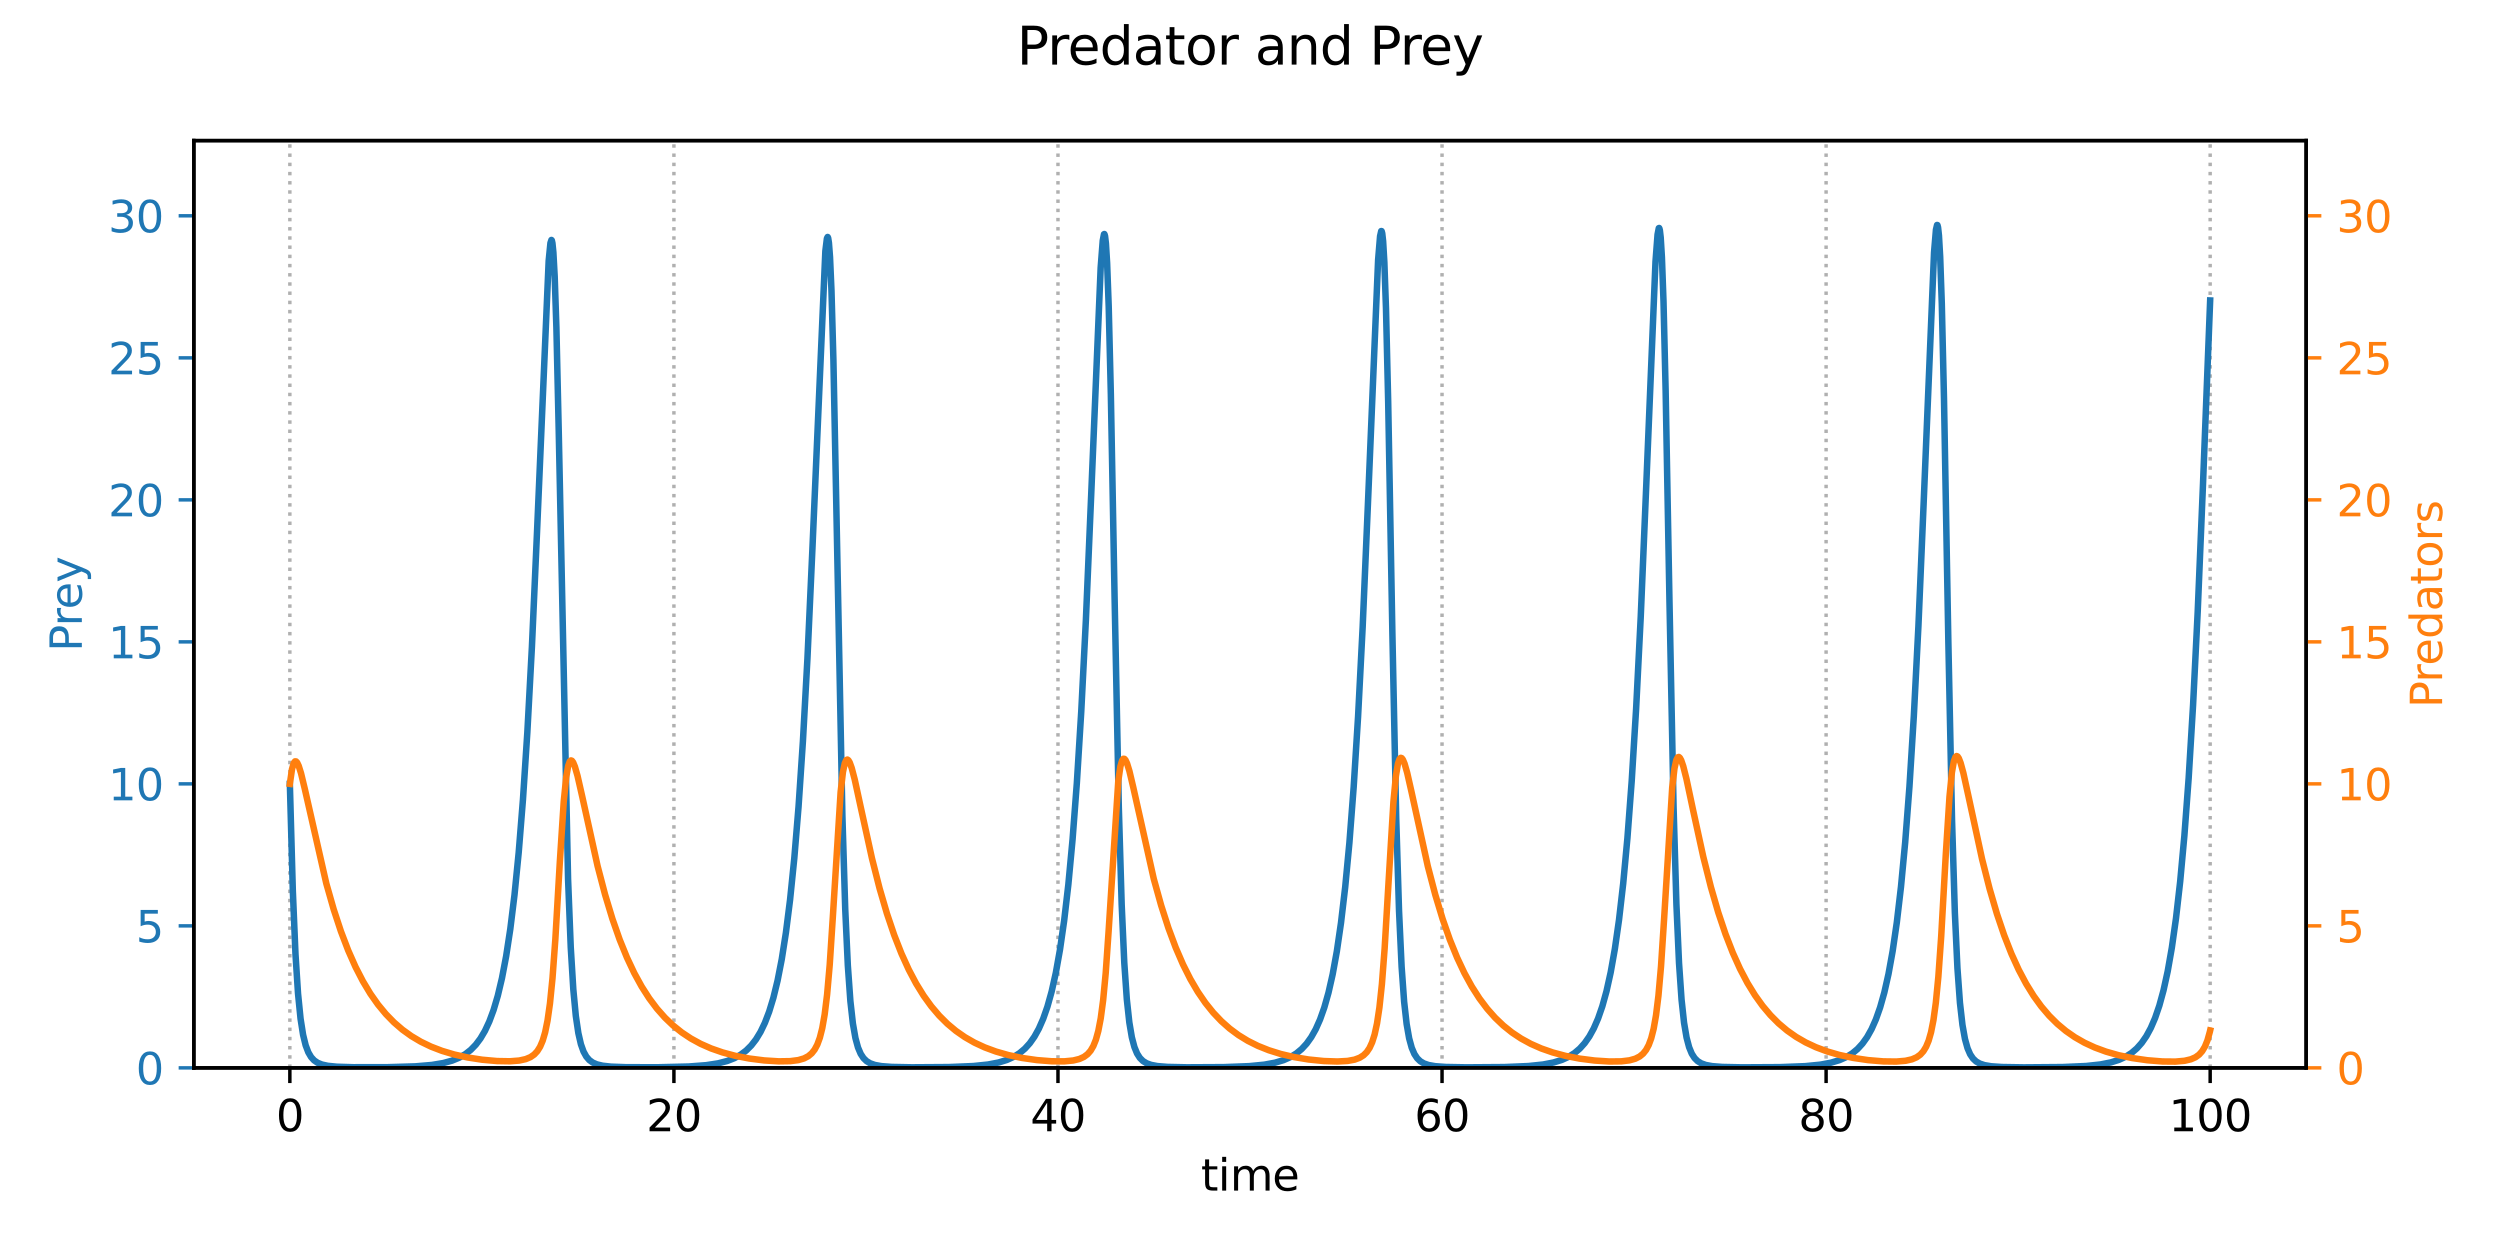 <?xml version="1.0" encoding="utf-8" standalone="no"?>
<!DOCTYPE svg PUBLIC "-//W3C//DTD SVG 1.1//EN"
  "http://www.w3.org/Graphics/SVG/1.1/DTD/svg11.dtd">
<svg xmlns:xlink="http://www.w3.org/1999/xlink" width="576pt" height="288pt" viewBox="0 0 576 288" xmlns="http://www.w3.org/2000/svg" version="1.1">
 <defs>
  <style type="text/css">*{stroke-linejoin: round; stroke-linecap: butt}</style>
 </defs>
 <g id="figure_1">
  <g id="patch_1">
   <path d="M 0 288 
L 576 288 
L 576 0 
L 0 0 
z
" style="fill: #ffffff"/>
  </g>
  <g id="axes_1">
   <g id="patch_2">
    <path d="M 44.66 246.04 
L 531.34 246.04 
L 531.34 32.4 
L 44.66 32.4 
z
" style="fill: #ffffff"/>
   </g>
   <g id="matplotlib.axis_1">
    <g id="xtick_1">
     <g id="line2d_1">
      <path d="M 66.782 246.04 
L 66.782 32.4 
" clip-path="url(#p320c756e58)" style="fill: none; stroke-dasharray: 0.8,1.32; stroke-dashoffset: 0; stroke: #b0b0b0; stroke-width: 0.8"/>
     </g>
     <g id="line2d_2">
      <defs>
       <path id="mdc96251a16" d="M 0 0 
L 0 3.5 
" style="stroke: #000000; stroke-width: 0.8"/>
      </defs>
      <g>
       <use xlink:href="#mdc96251a16" x="66.782" y="246.04" style="stroke: #000000; stroke-width: 0.8"/>
      </g>
     </g>
     <g id="text_1">
      <!-- 0 -->
      <g transform="translate(63.601 260.638) scale(0.1 -0.1)">
       <defs>
        <path id="DejaVuSans-30" d="M 2034 4250 
Q 1547 4250 1301 3770 
Q 1056 3291 1056 2328 
Q 1056 1369 1301 889 
Q 1547 409 2034 409 
Q 2525 409 2770 889 
Q 3016 1369 3016 2328 
Q 3016 3291 2770 3770 
Q 2525 4250 2034 4250 
z
M 2034 4750 
Q 2819 4750 3233 4129 
Q 3647 3509 3647 2328 
Q 3647 1150 3233 529 
Q 2819 -91 2034 -91 
Q 1250 -91 836 529 
Q 422 1150 422 2328 
Q 422 3509 836 4129 
Q 1250 4750 2034 4750 
z
" transform="scale(0.016)"/>
       </defs>
       <use xlink:href="#DejaVuSans-30"/>
      </g>
     </g>
    </g>
    <g id="xtick_2">
     <g id="line2d_3">
      <path d="M 155.27 246.04 
L 155.27 32.4 
" clip-path="url(#p320c756e58)" style="fill: none; stroke-dasharray: 0.8,1.32; stroke-dashoffset: 0; stroke: #b0b0b0; stroke-width: 0.8"/>
     </g>
     <g id="line2d_4">
      <g>
       <use xlink:href="#mdc96251a16" x="155.27" y="246.04" style="stroke: #000000; stroke-width: 0.8"/>
      </g>
     </g>
     <g id="text_2">
      <!-- 20 -->
      <g transform="translate(148.907 260.638) scale(0.1 -0.1)">
       <defs>
        <path id="DejaVuSans-32" d="M 1228 531 
L 3431 531 
L 3431 0 
L 469 0 
L 469 531 
Q 828 903 1448 1529 
Q 2069 2156 2228 2338 
Q 2531 2678 2651 2914 
Q 2772 3150 2772 3378 
Q 2772 3750 2511 3984 
Q 2250 4219 1831 4219 
Q 1534 4219 1204 4116 
Q 875 4013 500 3803 
L 500 4441 
Q 881 4594 1212 4672 
Q 1544 4750 1819 4750 
Q 2544 4750 2975 4387 
Q 3406 4025 3406 3419 
Q 3406 3131 3298 2873 
Q 3191 2616 2906 2266 
Q 2828 2175 2409 1742 
Q 1991 1309 1228 531 
z
" transform="scale(0.016)"/>
       </defs>
       <use xlink:href="#DejaVuSans-32"/>
       <use xlink:href="#DejaVuSans-30" x="63.623"/>
      </g>
     </g>
    </g>
    <g id="xtick_3">
     <g id="line2d_5">
      <path d="M 243.758 246.04 
L 243.758 32.4 
" clip-path="url(#p320c756e58)" style="fill: none; stroke-dasharray: 0.8,1.32; stroke-dashoffset: 0; stroke: #b0b0b0; stroke-width: 0.8"/>
     </g>
     <g id="line2d_6">
      <g>
       <use xlink:href="#mdc96251a16" x="243.758" y="246.04" style="stroke: #000000; stroke-width: 0.8"/>
      </g>
     </g>
     <g id="text_3">
      <!-- 40 -->
      <g transform="translate(237.396 260.638) scale(0.1 -0.1)">
       <defs>
        <path id="DejaVuSans-34" d="M 2419 4116 
L 825 1625 
L 2419 1625 
L 2419 4116 
z
M 2253 4666 
L 3047 4666 
L 3047 1625 
L 3713 1625 
L 3713 1100 
L 3047 1100 
L 3047 0 
L 2419 0 
L 2419 1100 
L 313 1100 
L 313 1709 
L 2253 4666 
z
" transform="scale(0.016)"/>
       </defs>
       <use xlink:href="#DejaVuSans-34"/>
       <use xlink:href="#DejaVuSans-30" x="63.623"/>
      </g>
     </g>
    </g>
    <g id="xtick_4">
     <g id="line2d_7">
      <path d="M 332.246 246.04 
L 332.246 32.4 
" clip-path="url(#p320c756e58)" style="fill: none; stroke-dasharray: 0.8,1.32; stroke-dashoffset: 0; stroke: #b0b0b0; stroke-width: 0.8"/>
     </g>
     <g id="line2d_8">
      <g>
       <use xlink:href="#mdc96251a16" x="332.246" y="246.04" style="stroke: #000000; stroke-width: 0.8"/>
      </g>
     </g>
     <g id="text_4">
      <!-- 60 -->
      <g transform="translate(325.884 260.638) scale(0.1 -0.1)">
       <defs>
        <path id="DejaVuSans-36" d="M 2113 2584 
Q 1688 2584 1439 2293 
Q 1191 2003 1191 1497 
Q 1191 994 1439 701 
Q 1688 409 2113 409 
Q 2538 409 2786 701 
Q 3034 994 3034 1497 
Q 3034 2003 2786 2293 
Q 2538 2584 2113 2584 
z
M 3366 4563 
L 3366 3988 
Q 3128 4100 2886 4159 
Q 2644 4219 2406 4219 
Q 1781 4219 1451 3797 
Q 1122 3375 1075 2522 
Q 1259 2794 1537 2939 
Q 1816 3084 2150 3084 
Q 2853 3084 3261 2657 
Q 3669 2231 3669 1497 
Q 3669 778 3244 343 
Q 2819 -91 2113 -91 
Q 1303 -91 875 529 
Q 447 1150 447 2328 
Q 447 3434 972 4092 
Q 1497 4750 2381 4750 
Q 2619 4750 2861 4703 
Q 3103 4656 3366 4563 
z
" transform="scale(0.016)"/>
       </defs>
       <use xlink:href="#DejaVuSans-36"/>
       <use xlink:href="#DejaVuSans-30" x="63.623"/>
      </g>
     </g>
    </g>
    <g id="xtick_5">
     <g id="line2d_9">
      <path d="M 420.734 246.04 
L 420.734 32.4 
" clip-path="url(#p320c756e58)" style="fill: none; stroke-dasharray: 0.8,1.32; stroke-dashoffset: 0; stroke: #b0b0b0; stroke-width: 0.8"/>
     </g>
     <g id="line2d_10">
      <g>
       <use xlink:href="#mdc96251a16" x="420.734" y="246.04" style="stroke: #000000; stroke-width: 0.8"/>
      </g>
     </g>
     <g id="text_5">
      <!-- 80 -->
      <g transform="translate(414.372 260.638) scale(0.1 -0.1)">
       <defs>
        <path id="DejaVuSans-38" d="M 2034 2216 
Q 1584 2216 1326 1975 
Q 1069 1734 1069 1313 
Q 1069 891 1326 650 
Q 1584 409 2034 409 
Q 2484 409 2743 651 
Q 3003 894 3003 1313 
Q 3003 1734 2745 1975 
Q 2488 2216 2034 2216 
z
M 1403 2484 
Q 997 2584 770 2862 
Q 544 3141 544 3541 
Q 544 4100 942 4425 
Q 1341 4750 2034 4750 
Q 2731 4750 3128 4425 
Q 3525 4100 3525 3541 
Q 3525 3141 3298 2862 
Q 3072 2584 2669 2484 
Q 3125 2378 3379 2068 
Q 3634 1759 3634 1313 
Q 3634 634 3220 271 
Q 2806 -91 2034 -91 
Q 1263 -91 848 271 
Q 434 634 434 1313 
Q 434 1759 690 2068 
Q 947 2378 1403 2484 
z
M 1172 3481 
Q 1172 3119 1398 2916 
Q 1625 2713 2034 2713 
Q 2441 2713 2670 2916 
Q 2900 3119 2900 3481 
Q 2900 3844 2670 4047 
Q 2441 4250 2034 4250 
Q 1625 4250 1398 4047 
Q 1172 3844 1172 3481 
z
" transform="scale(0.016)"/>
       </defs>
       <use xlink:href="#DejaVuSans-38"/>
       <use xlink:href="#DejaVuSans-30" x="63.623"/>
      </g>
     </g>
    </g>
    <g id="xtick_6">
     <g id="line2d_11">
      <path d="M 509.223 246.04 
L 509.223 32.4 
" clip-path="url(#p320c756e58)" style="fill: none; stroke-dasharray: 0.8,1.32; stroke-dashoffset: 0; stroke: #b0b0b0; stroke-width: 0.8"/>
     </g>
     <g id="line2d_12">
      <g>
       <use xlink:href="#mdc96251a16" x="509.223" y="246.04" style="stroke: #000000; stroke-width: 0.8"/>
      </g>
     </g>
     <g id="text_6">
      <!-- 100 -->
      <g transform="translate(499.679 260.638) scale(0.1 -0.1)">
       <defs>
        <path id="DejaVuSans-31" d="M 794 531 
L 1825 531 
L 1825 4091 
L 703 3866 
L 703 4441 
L 1819 4666 
L 2450 4666 
L 2450 531 
L 3481 531 
L 3481 0 
L 794 0 
L 794 531 
z
" transform="scale(0.016)"/>
       </defs>
       <use xlink:href="#DejaVuSans-31"/>
       <use xlink:href="#DejaVuSans-30" x="63.623"/>
       <use xlink:href="#DejaVuSans-30" x="127.246"/>
      </g>
     </g>
    </g>
    <g id="text_7">
     <!-- time -->
     <g transform="translate(276.704 274.317) scale(0.1 -0.1)">
      <defs>
       <path id="DejaVuSans-74" d="M 1172 4494 
L 1172 3500 
L 2356 3500 
L 2356 3053 
L 1172 3053 
L 1172 1153 
Q 1172 725 1289 603 
Q 1406 481 1766 481 
L 2356 481 
L 2356 0 
L 1766 0 
Q 1100 0 847 248 
Q 594 497 594 1153 
L 594 3053 
L 172 3053 
L 172 3500 
L 594 3500 
L 594 4494 
L 1172 4494 
z
" transform="scale(0.016)"/>
       <path id="DejaVuSans-69" d="M 603 3500 
L 1178 3500 
L 1178 0 
L 603 0 
L 603 3500 
z
M 603 4863 
L 1178 4863 
L 1178 4134 
L 603 4134 
L 603 4863 
z
" transform="scale(0.016)"/>
       <path id="DejaVuSans-6d" d="M 3328 2828 
Q 3544 3216 3844 3400 
Q 4144 3584 4550 3584 
Q 5097 3584 5394 3201 
Q 5691 2819 5691 2113 
L 5691 0 
L 5113 0 
L 5113 2094 
Q 5113 2597 4934 2840 
Q 4756 3084 4391 3084 
Q 3944 3084 3684 2787 
Q 3425 2491 3425 1978 
L 3425 0 
L 2847 0 
L 2847 2094 
Q 2847 2600 2669 2842 
Q 2491 3084 2119 3084 
Q 1678 3084 1418 2786 
Q 1159 2488 1159 1978 
L 1159 0 
L 581 0 
L 581 3500 
L 1159 3500 
L 1159 2956 
Q 1356 3278 1631 3431 
Q 1906 3584 2284 3584 
Q 2666 3584 2933 3390 
Q 3200 3197 3328 2828 
z
" transform="scale(0.016)"/>
       <path id="DejaVuSans-65" d="M 3597 1894 
L 3597 1613 
L 953 1613 
Q 991 1019 1311 708 
Q 1631 397 2203 397 
Q 2534 397 2845 478 
Q 3156 559 3463 722 
L 3463 178 
Q 3153 47 2828 -22 
Q 2503 -91 2169 -91 
Q 1331 -91 842 396 
Q 353 884 353 1716 
Q 353 2575 817 3079 
Q 1281 3584 2069 3584 
Q 2775 3584 3186 3129 
Q 3597 2675 3597 1894 
z
M 3022 2063 
Q 3016 2534 2758 2815 
Q 2500 3097 2075 3097 
Q 1594 3097 1305 2825 
Q 1016 2553 972 2059 
L 3022 2063 
z
" transform="scale(0.016)"/>
      </defs>
      <use xlink:href="#DejaVuSans-74"/>
      <use xlink:href="#DejaVuSans-69" x="39.209"/>
      <use xlink:href="#DejaVuSans-6d" x="66.992"/>
      <use xlink:href="#DejaVuSans-65" x="164.404"/>
     </g>
    </g>
   </g>
   <g id="matplotlib.axis_2">
    <g id="ytick_1">
     <g id="line2d_13">
      <defs>
       <path id="m5927f424c9" d="M 0 0 
L -3.5 0 
" style="stroke: #1f77b4; stroke-width: 0.8"/>
      </defs>
      <g>
       <use xlink:href="#m5927f424c9" x="44.66" y="246.04" style="fill: #1f77b4; stroke: #1f77b4; stroke-width: 0.8"/>
      </g>
     </g>
     <g id="text_8">
      <!-- 0 -->
      <g style="fill: #1f77b4" transform="translate(31.297 249.839) scale(0.1 -0.1)">
       <use xlink:href="#DejaVuSans-30"/>
      </g>
     </g>
    </g>
    <g id="ytick_2">
     <g id="line2d_14">
      <g>
       <use xlink:href="#m5927f424c9" x="44.66" y="213.321" style="fill: #1f77b4; stroke: #1f77b4; stroke-width: 0.8"/>
      </g>
     </g>
     <g id="text_9">
      <!-- 5 -->
      <g style="fill: #1f77b4" transform="translate(31.297 217.12) scale(0.1 -0.1)">
       <defs>
        <path id="DejaVuSans-35" d="M 691 4666 
L 3169 4666 
L 3169 4134 
L 1269 4134 
L 1269 2991 
Q 1406 3038 1543 3061 
Q 1681 3084 1819 3084 
Q 2600 3084 3056 2656 
Q 3513 2228 3513 1497 
Q 3513 744 3044 326 
Q 2575 -91 1722 -91 
Q 1428 -91 1123 -41 
Q 819 9 494 109 
L 494 744 
Q 775 591 1075 516 
Q 1375 441 1709 441 
Q 2250 441 2565 725 
Q 2881 1009 2881 1497 
Q 2881 1984 2565 2268 
Q 2250 2553 1709 2553 
Q 1456 2553 1204 2497 
Q 953 2441 691 2322 
L 691 4666 
z
" transform="scale(0.016)"/>
       </defs>
       <use xlink:href="#DejaVuSans-35"/>
      </g>
     </g>
    </g>
    <g id="ytick_3">
     <g id="line2d_15">
      <g>
       <use xlink:href="#m5927f424c9" x="44.66" y="180.602" style="fill: #1f77b4; stroke: #1f77b4; stroke-width: 0.8"/>
      </g>
     </g>
     <g id="text_10">
      <!-- 10 -->
      <g style="fill: #1f77b4" transform="translate(24.935 184.401) scale(0.1 -0.1)">
       <use xlink:href="#DejaVuSans-31"/>
       <use xlink:href="#DejaVuSans-30" x="63.623"/>
      </g>
     </g>
    </g>
    <g id="ytick_4">
     <g id="line2d_16">
      <g>
       <use xlink:href="#m5927f424c9" x="44.66" y="147.883" style="fill: #1f77b4; stroke: #1f77b4; stroke-width: 0.8"/>
      </g>
     </g>
     <g id="text_11">
      <!-- 15 -->
      <g style="fill: #1f77b4" transform="translate(24.935 151.682) scale(0.1 -0.1)">
       <use xlink:href="#DejaVuSans-31"/>
       <use xlink:href="#DejaVuSans-35" x="63.623"/>
      </g>
     </g>
    </g>
    <g id="ytick_5">
     <g id="line2d_17">
      <g>
       <use xlink:href="#m5927f424c9" x="44.66" y="115.164" style="fill: #1f77b4; stroke: #1f77b4; stroke-width: 0.8"/>
      </g>
     </g>
     <g id="text_12">
      <!-- 20 -->
      <g style="fill: #1f77b4" transform="translate(24.935 118.963) scale(0.1 -0.1)">
       <use xlink:href="#DejaVuSans-32"/>
       <use xlink:href="#DejaVuSans-30" x="63.623"/>
      </g>
     </g>
    </g>
    <g id="ytick_6">
     <g id="line2d_18">
      <g>
       <use xlink:href="#m5927f424c9" x="44.66" y="82.445" style="fill: #1f77b4; stroke: #1f77b4; stroke-width: 0.8"/>
      </g>
     </g>
     <g id="text_13">
      <!-- 25 -->
      <g style="fill: #1f77b4" transform="translate(24.935 86.244) scale(0.1 -0.1)">
       <use xlink:href="#DejaVuSans-32"/>
       <use xlink:href="#DejaVuSans-35" x="63.623"/>
      </g>
     </g>
    </g>
    <g id="ytick_7">
     <g id="line2d_19">
      <g>
       <use xlink:href="#m5927f424c9" x="44.66" y="49.726" style="fill: #1f77b4; stroke: #1f77b4; stroke-width: 0.8"/>
      </g>
     </g>
     <g id="text_14">
      <!-- 30 -->
      <g style="fill: #1f77b4" transform="translate(24.935 53.525) scale(0.1 -0.1)">
       <defs>
        <path id="DejaVuSans-33" d="M 2597 2516 
Q 3050 2419 3304 2112 
Q 3559 1806 3559 1356 
Q 3559 666 3084 287 
Q 2609 -91 1734 -91 
Q 1441 -91 1130 -33 
Q 819 25 488 141 
L 488 750 
Q 750 597 1062 519 
Q 1375 441 1716 441 
Q 2309 441 2620 675 
Q 2931 909 2931 1356 
Q 2931 1769 2642 2001 
Q 2353 2234 1838 2234 
L 1294 2234 
L 1294 2753 
L 1863 2753 
Q 2328 2753 2575 2939 
Q 2822 3125 2822 3475 
Q 2822 3834 2567 4026 
Q 2313 4219 1838 4219 
Q 1578 4219 1281 4162 
Q 984 4106 628 3988 
L 628 4550 
Q 988 4650 1302 4700 
Q 1616 4750 1894 4750 
Q 2613 4750 3031 4423 
Q 3450 4097 3450 3541 
Q 3450 3153 3228 2886 
Q 3006 2619 2597 2516 
z
" transform="scale(0.016)"/>
       </defs>
       <use xlink:href="#DejaVuSans-33"/>
       <use xlink:href="#DejaVuSans-30" x="63.623"/>
      </g>
     </g>
    </g>
    <g id="text_15">
     <!-- Prey -->
     <g style="fill: #1f77b4" transform="translate(18.855 150.126) rotate(-90) scale(0.1 -0.1)">
      <defs>
       <path id="DejaVuSans-50" d="M 1259 4147 
L 1259 2394 
L 2053 2394 
Q 2494 2394 2734 2622 
Q 2975 2850 2975 3272 
Q 2975 3691 2734 3919 
Q 2494 4147 2053 4147 
L 1259 4147 
z
M 628 4666 
L 2053 4666 
Q 2838 4666 3239 4311 
Q 3641 3956 3641 3272 
Q 3641 2581 3239 2228 
Q 2838 1875 2053 1875 
L 1259 1875 
L 1259 0 
L 628 0 
L 628 4666 
z
" transform="scale(0.016)"/>
       <path id="DejaVuSans-72" d="M 2631 2963 
Q 2534 3019 2420 3045 
Q 2306 3072 2169 3072 
Q 1681 3072 1420 2755 
Q 1159 2438 1159 1844 
L 1159 0 
L 581 0 
L 581 3500 
L 1159 3500 
L 1159 2956 
Q 1341 3275 1631 3429 
Q 1922 3584 2338 3584 
Q 2397 3584 2469 3576 
Q 2541 3569 2628 3553 
L 2631 2963 
z
" transform="scale(0.016)"/>
       <path id="DejaVuSans-79" d="M 2059 -325 
Q 1816 -950 1584 -1140 
Q 1353 -1331 966 -1331 
L 506 -1331 
L 506 -850 
L 844 -850 
Q 1081 -850 1212 -737 
Q 1344 -625 1503 -206 
L 1606 56 
L 191 3500 
L 800 3500 
L 1894 763 
L 2988 3500 
L 3597 3500 
L 2059 -325 
z
" transform="scale(0.016)"/>
      </defs>
      <use xlink:href="#DejaVuSans-50"/>
      <use xlink:href="#DejaVuSans-72" x="58.553"/>
      <use xlink:href="#DejaVuSans-65" x="97.416"/>
      <use xlink:href="#DejaVuSans-79" x="158.939"/>
     </g>
    </g>
   </g>
   <g id="line2d_20">
    <path d="M 66.782 180.602 
L 67.468 205.258 
L 68.078 219.828 
L 68.667 228.935 
L 69.246 234.694 
L 69.83 238.416 
L 70.423 240.843 
L 71.034 242.455 
L 71.675 243.549 
L 72.374 244.313 
L 73.18 244.863 
L 74.179 245.268 
L 75.538 245.564 
L 77.622 245.769 
L 81.418 245.888 
L 89.169 245.88 
L 95.722 245.683 
L 99.509 245.362 
L 102.133 244.926 
L 104.146 244.373 
L 105.796 243.695 
L 107.212 242.874 
L 108.469 241.889 
L 109.619 240.703 
L 110.698 239.266 
L 111.734 237.509 
L 112.738 235.354 
L 113.72 232.704 
L 114.689 229.431 
L 115.654 225.363 
L 116.614 220.314 
L 117.574 214.031 
L 118.539 206.19 
L 119.507 196.426 
L 120.49 184.198 
L 121.498 168.745 
L 122.551 149.05 
L 123.724 122.703 
L 126.414 60.097 
L 126.821 55.981 
L 127.051 55.287 
L 127.14 55.389 
L 127.281 56.015 
L 127.498 58.156 
L 127.799 63.673 
L 128.193 75.509 
L 128.732 99.329 
L 130.883 202.575 
L 131.502 218.29 
L 132.091 227.971 
L 132.67 234.095 
L 133.25 238.02 
L 133.838 240.582 
L 134.444 242.283 
L 135.081 243.436 
L 135.772 244.237 
L 136.559 244.809 
L 137.524 245.228 
L 138.82 245.536 
L 140.776 245.751 
L 144.258 245.881 
L 151.545 245.896 
L 158.69 245.72 
L 162.716 245.414 
L 165.451 244.994 
L 167.53 244.457 
L 169.22 243.795 
L 170.658 242.996 
L 171.932 242.034 
L 173.096 240.875 
L 174.184 239.472 
L 175.224 237.76 
L 176.228 235.669 
L 177.215 233.083 
L 178.188 229.886 
L 179.153 225.926 
L 180.113 221.011 
L 181.073 214.893 
L 182.033 207.292 
L 183.002 197.781 
L 183.984 185.857 
L 184.989 170.836 
L 186.033 151.739 
L 187.179 126.474 
L 190.161 57.857 
L 190.519 54.932 
L 190.687 54.603 
L 190.709 54.616 
L 190.811 54.85 
L 190.984 55.944 
L 191.236 59.236 
L 191.572 66.959 
L 192.015 82.878 
L 192.669 115.708 
L 194.085 187.882 
L 194.74 209.451 
L 195.342 222.487 
L 195.926 230.644 
L 196.505 235.823 
L 197.089 239.163 
L 197.682 241.34 
L 198.297 242.797 
L 198.948 243.789 
L 199.664 244.486 
L 200.505 244.992 
L 201.571 245.364 
L 203.067 245.634 
L 205.456 245.815 
L 210.084 245.908 
L 218.654 245.848 
L 224.246 245.616 
L 227.64 245.265 
L 230.069 244.8 
L 231.972 244.215 
L 233.547 243.503 
L 234.914 242.643 
L 236.139 241.608 
L 237.268 240.361 
L 238.334 238.846 
L 239.356 236.999 
L 240.351 234.728 
L 241.329 231.928 
L 242.298 228.455 
L 243.258 224.159 
L 244.218 218.805 
L 245.178 212.143 
L 246.143 203.832 
L 247.116 193.438 
L 248.103 180.424 
L 249.116 164.002 
L 250.187 142.866 
L 251.417 113.872 
L 253.594 61.665 
L 254.071 55.434 
L 254.355 53.966 
L 254.439 53.919 
L 254.478 53.965 
L 254.602 54.399 
L 254.801 56.074 
L 255.08 60.597 
L 255.447 70.627 
L 255.939 90.854 
L 256.801 137.625 
L 257.775 186.034 
L 258.434 208.401 
L 259.036 221.844 
L 259.62 230.256 
L 260.195 235.56 
L 260.774 238.984 
L 261.367 241.233 
L 261.978 242.725 
L 262.624 243.742 
L 263.336 244.456 
L 264.164 244.97 
L 265.212 245.349 
L 266.672 245.624 
L 268.982 245.81 
L 273.415 245.908 
L 281.985 245.861 
L 287.821 245.637 
L 291.312 245.294 
L 293.785 244.837 
L 295.714 244.261 
L 297.307 243.557 
L 298.683 242.709 
L 299.913 241.689 
L 301.045 240.459 
L 302.116 238.962 
L 303.143 237.135 
L 304.138 234.897 
L 305.116 232.137 
L 306.085 228.713 
L 307.045 224.476 
L 308.005 219.195 
L 308.965 212.623 
L 309.93 204.419 
L 310.899 194.206 
L 311.885 181.357 
L 312.894 165.202 
L 313.956 144.473 
L 315.159 116.351 
L 317.517 59.881 
L 317.969 54.41 
L 318.234 53.239 
L 318.309 53.24 
L 318.34 53.286 
L 318.469 53.774 
L 318.672 55.589 
L 318.955 60.397 
L 319.331 71.078 
L 319.836 92.547 
L 320.809 146.137 
L 321.685 188.437 
L 322.336 209.841 
L 322.933 222.742 
L 323.513 230.808 
L 324.088 235.929 
L 324.667 239.232 
L 325.26 241.401 
L 325.871 242.839 
L 326.521 243.824 
L 327.238 244.515 
L 328.078 245.014 
L 329.149 245.382 
L 330.658 245.648 
L 333.083 245.825 
L 337.843 245.915 
L 346.617 245.849 
L 352.156 245.615 
L 355.528 245.262 
L 357.943 244.795 
L 359.832 244.209 
L 361.403 243.494 
L 362.766 242.63 
L 363.987 241.592 
L 365.115 240.338 
L 366.181 238.812 
L 367.204 236.952 
L 368.199 234.664 
L 369.177 231.842 
L 370.141 228.359 
L 371.101 224.031 
L 372.062 218.636 
L 373.022 211.921 
L 373.986 203.541 
L 374.96 193.057 
L 375.946 179.925 
L 376.959 163.348 
L 378.026 142.1 
L 379.251 112.938 
L 381.428 60.24 
L 381.901 54.032 
L 382.185 52.57 
L 382.264 52.529 
L 382.304 52.575 
L 382.428 53.015 
L 382.627 54.715 
L 382.906 59.311 
L 383.273 69.506 
L 383.764 90.067 
L 384.64 138.263 
L 385.591 185.973 
L 386.246 208.381 
L 386.848 221.912 
L 387.428 230.3 
L 388.003 235.621 
L 388.582 239.046 
L 389.171 241.276 
L 389.781 242.764 
L 390.427 243.775 
L 391.135 244.48 
L 391.963 244.99 
L 393.011 245.364 
L 394.476 245.636 
L 396.807 245.819 
L 401.333 245.915 
L 410.111 245.864 
L 415.934 245.639 
L 419.407 245.295 
L 421.872 244.837 
L 423.792 244.261 
L 425.38 243.557 
L 426.752 242.708 
L 427.982 241.685 
L 429.114 240.451 
L 430.181 238.955 
L 431.207 237.121 
L 432.203 234.876 
L 433.18 232.105 
L 434.149 228.666 
L 435.109 224.41 
L 436.065 219.13 
L 437.025 212.53 
L 437.985 204.331 
L 438.954 194.077 
L 439.936 181.234 
L 440.945 165.01 
L 442.003 144.267 
L 443.197 116.194 
L 445.604 58.137 
L 446.042 52.923 
L 446.299 51.836 
L 446.374 51.848 
L 446.4 51.89 
L 446.529 52.39 
L 446.732 54.24 
L 447.015 59.137 
L 447.392 70.011 
L 447.896 91.851 
L 448.896 147.669 
L 449.75 188.975 
L 450.396 210.218 
L 450.993 223.064 
L 451.573 231.062 
L 452.148 236.124 
L 452.727 239.379 
L 453.316 241.497 
L 453.926 242.912 
L 454.577 243.88 
L 455.293 244.556 
L 456.139 245.046 
L 457.223 245.407 
L 458.758 245.666 
L 461.258 245.838 
L 466.262 245.922 
L 475.243 245.846 
L 480.645 245.606 
L 483.955 245.248 
L 486.335 244.777 
L 488.207 244.186 
L 489.764 243.465 
L 491.118 242.594 
L 492.335 241.545 
L 493.458 240.279 
L 494.52 238.74 
L 495.542 236.856 
L 496.533 234.551 
L 497.511 231.694 
L 498.476 228.167 
L 499.436 223.784 
L 500.391 218.346 
L 501.352 211.549 
L 502.312 203.107 
L 503.281 192.552 
L 504.267 179.273 
L 505.28 162.507 
L 506.347 141.011 
L 507.572 111.514 
L 509.218 69.227 
L 509.218 69.227 
" clip-path="url(#p320c756e58)" style="fill: none; stroke: #1f77b4; stroke-width: 1.5; stroke-linecap: square"/>
   </g>
   <g id="patch_3">
    <path d="M 44.66 246.04 
L 44.66 32.4 
" style="fill: none; stroke: #000000; stroke-width: 0.8; stroke-linejoin: miter; stroke-linecap: square"/>
   </g>
   <g id="patch_4">
    <path d="M 531.34 246.04 
L 531.34 32.4 
" style="fill: none; stroke: #000000; stroke-width: 0.8; stroke-linejoin: miter; stroke-linecap: square"/>
   </g>
   <g id="patch_5">
    <path d="M 44.66 246.04 
L 531.34 246.04 
" style="fill: none; stroke: #000000; stroke-width: 0.8; stroke-linejoin: miter; stroke-linecap: square"/>
   </g>
   <g id="patch_6">
    <path d="M 44.66 32.4 
L 531.34 32.4 
" style="fill: none; stroke: #000000; stroke-width: 0.8; stroke-linejoin: miter; stroke-linecap: square"/>
   </g>
  </g>
  <g id="axes_2">
   <g id="matplotlib.axis_3">
    <g id="ytick_8">
     <g id="line2d_21">
      <defs>
       <path id="m1b0c5d08a5" d="M 0 0 
L 3.5 0 
" style="stroke: #ff7f0e; stroke-width: 0.8"/>
      </defs>
      <g>
       <use xlink:href="#m1b0c5d08a5" x="531.34" y="246.04" style="fill: #ff7f0e; stroke: #ff7f0e; stroke-width: 0.8"/>
      </g>
     </g>
     <g id="text_16">
      <!-- 0 -->
      <g style="fill: #ff7f0e" transform="translate(538.34 249.839) scale(0.1 -0.1)">
       <use xlink:href="#DejaVuSans-30"/>
      </g>
     </g>
    </g>
    <g id="ytick_9">
     <g id="line2d_22">
      <g>
       <use xlink:href="#m1b0c5d08a5" x="531.34" y="213.321" style="fill: #ff7f0e; stroke: #ff7f0e; stroke-width: 0.8"/>
      </g>
     </g>
     <g id="text_17">
      <!-- 5 -->
      <g style="fill: #ff7f0e" transform="translate(538.34 217.12) scale(0.1 -0.1)">
       <use xlink:href="#DejaVuSans-35"/>
      </g>
     </g>
    </g>
    <g id="ytick_10">
     <g id="line2d_23">
      <g>
       <use xlink:href="#m1b0c5d08a5" x="531.34" y="180.602" style="fill: #ff7f0e; stroke: #ff7f0e; stroke-width: 0.8"/>
      </g>
     </g>
     <g id="text_18">
      <!-- 10 -->
      <g style="fill: #ff7f0e" transform="translate(538.34 184.401) scale(0.1 -0.1)">
       <use xlink:href="#DejaVuSans-31"/>
       <use xlink:href="#DejaVuSans-30" x="63.623"/>
      </g>
     </g>
    </g>
    <g id="ytick_11">
     <g id="line2d_24">
      <g>
       <use xlink:href="#m1b0c5d08a5" x="531.34" y="147.883" style="fill: #ff7f0e; stroke: #ff7f0e; stroke-width: 0.8"/>
      </g>
     </g>
     <g id="text_19">
      <!-- 15 -->
      <g style="fill: #ff7f0e" transform="translate(538.34 151.682) scale(0.1 -0.1)">
       <use xlink:href="#DejaVuSans-31"/>
       <use xlink:href="#DejaVuSans-35" x="63.623"/>
      </g>
     </g>
    </g>
    <g id="ytick_12">
     <g id="line2d_25">
      <g>
       <use xlink:href="#m1b0c5d08a5" x="531.34" y="115.164" style="fill: #ff7f0e; stroke: #ff7f0e; stroke-width: 0.8"/>
      </g>
     </g>
     <g id="text_20">
      <!-- 20 -->
      <g style="fill: #ff7f0e" transform="translate(538.34 118.963) scale(0.1 -0.1)">
       <use xlink:href="#DejaVuSans-32"/>
       <use xlink:href="#DejaVuSans-30" x="63.623"/>
      </g>
     </g>
    </g>
    <g id="ytick_13">
     <g id="line2d_26">
      <g>
       <use xlink:href="#m1b0c5d08a5" x="531.34" y="82.445" style="fill: #ff7f0e; stroke: #ff7f0e; stroke-width: 0.8"/>
      </g>
     </g>
     <g id="text_21">
      <!-- 25 -->
      <g style="fill: #ff7f0e" transform="translate(538.34 86.244) scale(0.1 -0.1)">
       <use xlink:href="#DejaVuSans-32"/>
       <use xlink:href="#DejaVuSans-35" x="63.623"/>
      </g>
     </g>
    </g>
    <g id="ytick_14">
     <g id="line2d_27">
      <g>
       <use xlink:href="#m1b0c5d08a5" x="531.34" y="49.726" style="fill: #ff7f0e; stroke: #ff7f0e; stroke-width: 0.8"/>
      </g>
     </g>
     <g id="text_22">
      <!-- 30 -->
      <g style="fill: #ff7f0e" transform="translate(538.34 53.525) scale(0.1 -0.1)">
       <use xlink:href="#DejaVuSans-33"/>
       <use xlink:href="#DejaVuSans-30" x="63.623"/>
      </g>
     </g>
    </g>
    <g id="text_23">
     <!-- Predators -->
     <g style="fill: #ff7f0e" transform="translate(562.663 163.085) rotate(-90) scale(0.1 -0.1)">
      <defs>
       <path id="DejaVuSans-64" d="M 2906 2969 
L 2906 4863 
L 3481 4863 
L 3481 0 
L 2906 0 
L 2906 525 
Q 2725 213 2448 61 
Q 2172 -91 1784 -91 
Q 1150 -91 751 415 
Q 353 922 353 1747 
Q 353 2572 751 3078 
Q 1150 3584 1784 3584 
Q 2172 3584 2448 3432 
Q 2725 3281 2906 2969 
z
M 947 1747 
Q 947 1113 1208 752 
Q 1469 391 1925 391 
Q 2381 391 2643 752 
Q 2906 1113 2906 1747 
Q 2906 2381 2643 2742 
Q 2381 3103 1925 3103 
Q 1469 3103 1208 2742 
Q 947 2381 947 1747 
z
" transform="scale(0.016)"/>
       <path id="DejaVuSans-61" d="M 2194 1759 
Q 1497 1759 1228 1600 
Q 959 1441 959 1056 
Q 959 750 1161 570 
Q 1363 391 1709 391 
Q 2188 391 2477 730 
Q 2766 1069 2766 1631 
L 2766 1759 
L 2194 1759 
z
M 3341 1997 
L 3341 0 
L 2766 0 
L 2766 531 
Q 2569 213 2275 61 
Q 1981 -91 1556 -91 
Q 1019 -91 701 211 
Q 384 513 384 1019 
Q 384 1609 779 1909 
Q 1175 2209 1959 2209 
L 2766 2209 
L 2766 2266 
Q 2766 2663 2505 2880 
Q 2244 3097 1772 3097 
Q 1472 3097 1187 3025 
Q 903 2953 641 2809 
L 641 3341 
Q 956 3463 1253 3523 
Q 1550 3584 1831 3584 
Q 2591 3584 2966 3190 
Q 3341 2797 3341 1997 
z
" transform="scale(0.016)"/>
       <path id="DejaVuSans-6f" d="M 1959 3097 
Q 1497 3097 1228 2736 
Q 959 2375 959 1747 
Q 959 1119 1226 758 
Q 1494 397 1959 397 
Q 2419 397 2687 759 
Q 2956 1122 2956 1747 
Q 2956 2369 2687 2733 
Q 2419 3097 1959 3097 
z
M 1959 3584 
Q 2709 3584 3137 3096 
Q 3566 2609 3566 1747 
Q 3566 888 3137 398 
Q 2709 -91 1959 -91 
Q 1206 -91 779 398 
Q 353 888 353 1747 
Q 353 2609 779 3096 
Q 1206 3584 1959 3584 
z
" transform="scale(0.016)"/>
       <path id="DejaVuSans-73" d="M 2834 3397 
L 2834 2853 
Q 2591 2978 2328 3040 
Q 2066 3103 1784 3103 
Q 1356 3103 1142 2972 
Q 928 2841 928 2578 
Q 928 2378 1081 2264 
Q 1234 2150 1697 2047 
L 1894 2003 
Q 2506 1872 2764 1633 
Q 3022 1394 3022 966 
Q 3022 478 2636 193 
Q 2250 -91 1575 -91 
Q 1294 -91 989 -36 
Q 684 19 347 128 
L 347 722 
Q 666 556 975 473 
Q 1284 391 1588 391 
Q 1994 391 2212 530 
Q 2431 669 2431 922 
Q 2431 1156 2273 1281 
Q 2116 1406 1581 1522 
L 1381 1569 
Q 847 1681 609 1914 
Q 372 2147 372 2553 
Q 372 3047 722 3315 
Q 1072 3584 1716 3584 
Q 2034 3584 2315 3537 
Q 2597 3491 2834 3397 
z
" transform="scale(0.016)"/>
      </defs>
      <use xlink:href="#DejaVuSans-50"/>
      <use xlink:href="#DejaVuSans-72" x="58.553"/>
      <use xlink:href="#DejaVuSans-65" x="97.416"/>
      <use xlink:href="#DejaVuSans-64" x="158.939"/>
      <use xlink:href="#DejaVuSans-61" x="222.416"/>
      <use xlink:href="#DejaVuSans-74" x="283.695"/>
      <use xlink:href="#DejaVuSans-6f" x="322.904"/>
      <use xlink:href="#DejaVuSans-72" x="384.086"/>
      <use xlink:href="#DejaVuSans-73" x="425.199"/>
     </g>
    </g>
   </g>
   <g id="line2d_28">
    <path d="M 66.782 180.602 
L 67.273 177.23 
L 67.671 175.828 
L 67.976 175.421 
L 68.206 175.43 
L 68.459 175.695 
L 68.817 176.443 
L 69.352 178.143 
L 70.22 181.743 
L 75.179 203.549 
L 76.878 209.511 
L 78.555 214.602 
L 80.228 218.984 
L 81.909 222.778 
L 83.608 226.075 
L 85.333 228.946 
L 87.094 231.45 
L 88.904 233.641 
L 90.771 235.555 
L 92.718 237.235 
L 94.766 238.71 
L 96.943 240.003 
L 99.284 241.134 
L 101.828 242.113 
L 104.624 242.949 
L 107.712 243.637 
L 111.079 244.157 
L 114.517 244.466 
L 117.486 244.519 
L 119.636 244.35 
L 121.131 244.02 
L 122.224 243.561 
L 123.082 242.962 
L 123.804 242.185 
L 124.441 241.163 
L 125.034 239.772 
L 125.6 237.843 
L 126.153 235.126 
L 126.71 231.201 
L 127.294 225.384 
L 127.949 216.441 
L 128.98 198.662 
L 129.883 184.727 
L 130.453 179.045 
L 130.914 176.429 
L 131.281 175.429 
L 131.555 175.199 
L 131.776 175.28 
L 132.055 175.66 
L 132.458 176.638 
L 133.068 178.781 
L 134.126 183.438 
L 137.674 199.495 
L 139.413 206.131 
L 141.099 211.707 
L 142.771 216.487 
L 144.448 220.619 
L 146.138 224.204 
L 147.846 227.314 
L 149.585 230.026 
L 151.363 232.393 
L 153.195 234.465 
L 155.093 236.279 
L 157.08 237.872 
L 159.177 239.268 
L 161.42 240.494 
L 163.84 241.561 
L 166.486 242.481 
L 169.402 243.257 
L 172.618 243.881 
L 176.074 244.323 
L 179.414 244.531 
L 182.069 244.488 
L 183.927 244.248 
L 185.236 243.866 
L 186.223 243.352 
L 187.015 242.69 
L 187.696 241.825 
L 188.311 240.672 
L 188.891 239.089 
L 189.449 236.884 
L 190.002 233.731 
L 190.563 229.158 
L 191.165 222.295 
L 191.886 211.249 
L 193.678 182.5 
L 194.209 177.898 
L 194.643 175.835 
L 194.983 175.116 
L 195.236 175.002 
L 195.466 175.155 
L 195.775 175.676 
L 196.231 176.94 
L 196.935 179.635 
L 198.311 185.975 
L 200.894 197.741 
L 202.655 204.69 
L 204.346 210.474 
L 206.018 215.424 
L 207.69 219.693 
L 209.376 223.399 
L 211.079 226.616 
L 212.809 229.416 
L 214.579 231.863 
L 216.398 234.002 
L 218.278 235.873 
L 220.242 237.516 
L 222.313 238.958 
L 224.516 240.221 
L 226.892 241.324 
L 229.481 242.279 
L 232.33 243.091 
L 235.48 243.753 
L 238.905 244.245 
L 242.342 244.517 
L 245.223 244.533 
L 247.267 244.337 
L 248.691 243.988 
L 249.744 243.508 
L 250.576 242.886 
L 251.28 242.078 
L 251.908 241.005 
L 252.492 239.549 
L 253.054 237.516 
L 253.607 234.624 
L 254.164 230.444 
L 254.753 224.216 
L 255.425 214.517 
L 257.655 179.906 
L 258.142 176.576 
L 258.536 175.208 
L 258.837 174.821 
L 259.062 174.839 
L 259.314 175.117 
L 259.677 175.897 
L 260.217 177.652 
L 261.102 181.395 
L 265.827 202.487 
L 267.53 208.612 
L 269.207 213.828 
L 270.88 218.318 
L 272.561 222.207 
L 274.256 225.577 
L 275.977 228.513 
L 277.729 231.07 
L 279.529 233.309 
L 281.388 235.267 
L 283.321 236.984 
L 285.352 238.49 
L 287.507 239.812 
L 289.821 240.969 
L 292.334 241.974 
L 295.09 242.835 
L 298.139 243.55 
L 301.488 244.106 
L 304.992 244.462 
L 308.147 244.569 
L 310.487 244.439 
L 312.102 244.14 
L 313.266 243.706 
L 314.159 243.14 
L 314.898 242.409 
L 315.549 241.442 
L 316.146 240.138 
L 316.712 238.34 
L 317.265 235.797 
L 317.818 232.137 
L 318.389 226.765 
L 319.017 218.577 
L 319.867 204.173 
L 321.044 184.771 
L 321.619 178.754 
L 322.083 175.955 
L 322.455 174.868 
L 322.734 174.604 
L 322.955 174.671 
L 323.225 175.027 
L 323.619 175.969 
L 324.212 178.04 
L 325.225 182.513 
L 328.963 199.562 
L 330.693 206.167 
L 332.375 211.729 
L 334.047 216.508 
L 335.724 220.64 
L 337.41 224.214 
L 339.117 227.323 
L 340.856 230.035 
L 342.635 232.402 
L 344.467 234.473 
L 346.365 236.287 
L 348.351 237.879 
L 350.448 239.275 
L 352.691 240.5 
L 355.116 241.569 
L 357.766 242.492 
L 360.691 243.271 
L 363.925 243.899 
L 367.411 244.348 
L 370.814 244.568 
L 373.544 244.534 
L 375.446 244.301 
L 376.778 243.925 
L 377.773 243.418 
L 378.57 242.764 
L 379.251 241.911 
L 379.866 240.772 
L 380.441 239.217 
L 380.999 237.029 
L 381.547 233.92 
L 382.105 229.4 
L 382.698 222.647 
L 383.401 211.842 
L 385.282 181.383 
L 385.799 177.043 
L 386.224 175.123 
L 386.556 174.483 
L 386.799 174.406 
L 387.029 174.584 
L 387.348 175.16 
L 387.817 176.526 
L 388.556 179.458 
L 390.104 186.742 
L 392.44 197.424 
L 394.197 204.408 
L 395.883 210.222 
L 397.555 215.208 
L 399.227 219.51 
L 400.909 223.233 
L 402.612 226.475 
L 404.342 229.296 
L 406.107 231.756 
L 407.921 233.907 
L 409.797 235.79 
L 411.757 237.443 
L 413.824 238.896 
L 416.022 240.169 
L 418.39 241.28 
L 420.969 242.244 
L 423.809 243.065 
L 426.955 243.739 
L 430.397 244.247 
L 433.901 244.542 
L 436.897 244.582 
L 439.034 244.402 
L 440.512 244.067 
L 441.591 243.601 
L 442.436 242.996 
L 443.144 242.214 
L 443.772 241.18 
L 444.356 239.774 
L 444.914 237.823 
L 445.462 235.048 
L 446.016 231.025 
L 446.595 225.047 
L 447.246 215.838 
L 448.312 196.843 
L 449.166 183.51 
L 449.723 177.932 
L 450.174 175.372 
L 450.537 174.402 
L 450.807 174.195 
L 451.028 174.294 
L 451.312 174.711 
L 451.727 175.781 
L 452.36 178.104 
L 453.493 183.26 
L 456.661 197.905 
L 458.404 204.781 
L 460.09 210.546 
L 461.758 215.477 
L 463.43 219.742 
L 465.116 223.443 
L 466.819 226.655 
L 468.549 229.451 
L 470.319 231.893 
L 472.137 234.029 
L 474.018 235.897 
L 475.982 237.537 
L 478.053 238.976 
L 480.26 240.239 
L 482.641 241.343 
L 485.233 242.298 
L 488.092 243.111 
L 491.26 243.778 
L 494.724 244.277 
L 498.237 244.562 
L 501.21 244.591 
L 503.32 244.404 
L 504.776 244.063 
L 505.842 243.593 
L 506.679 242.984 
L 507.382 242.193 
L 508.01 241.141 
L 508.594 239.706 
L 509.152 237.713 
L 509.218 237.423 
L 509.218 237.423 
" clip-path="url(#p320c756e58)" style="fill: none; stroke: #ff7f0e; stroke-width: 1.5; stroke-linecap: square"/>
   </g>
   <g id="patch_7">
    <path d="M 44.66 246.04 
L 44.66 32.4 
" style="fill: none; stroke: #000000; stroke-width: 0.8; stroke-linejoin: miter; stroke-linecap: square"/>
   </g>
   <g id="patch_8">
    <path d="M 531.34 246.04 
L 531.34 32.4 
" style="fill: none; stroke: #000000; stroke-width: 0.8; stroke-linejoin: miter; stroke-linecap: square"/>
   </g>
   <g id="patch_9">
    <path d="M 44.66 246.04 
L 531.34 246.04 
" style="fill: none; stroke: #000000; stroke-width: 0.8; stroke-linejoin: miter; stroke-linecap: square"/>
   </g>
   <g id="patch_10">
    <path d="M 44.66 32.4 
L 531.34 32.4 
" style="fill: none; stroke: #000000; stroke-width: 0.8; stroke-linejoin: miter; stroke-linecap: square"/>
   </g>
  </g>
  <g id="text_24">
   <!-- Predator and Prey -->
   <g transform="translate(234.298 14.878) scale(0.12 -0.12)">
    <defs>
     <path id="DejaVuSans-20" transform="scale(0.016)"/>
     <path id="DejaVuSans-6e" d="M 3513 2113 
L 3513 0 
L 2938 0 
L 2938 2094 
Q 2938 2591 2744 2837 
Q 2550 3084 2163 3084 
Q 1697 3084 1428 2787 
Q 1159 2491 1159 1978 
L 1159 0 
L 581 0 
L 581 3500 
L 1159 3500 
L 1159 2956 
Q 1366 3272 1645 3428 
Q 1925 3584 2291 3584 
Q 2894 3584 3203 3211 
Q 3513 2838 3513 2113 
z
" transform="scale(0.016)"/>
    </defs>
    <use xlink:href="#DejaVuSans-50"/>
    <use xlink:href="#DejaVuSans-72" x="58.553"/>
    <use xlink:href="#DejaVuSans-65" x="97.416"/>
    <use xlink:href="#DejaVuSans-64" x="158.939"/>
    <use xlink:href="#DejaVuSans-61" x="222.416"/>
    <use xlink:href="#DejaVuSans-74" x="283.695"/>
    <use xlink:href="#DejaVuSans-6f" x="322.904"/>
    <use xlink:href="#DejaVuSans-72" x="384.086"/>
    <use xlink:href="#DejaVuSans-20" x="425.199"/>
    <use xlink:href="#DejaVuSans-61" x="456.986"/>
    <use xlink:href="#DejaVuSans-6e" x="518.266"/>
    <use xlink:href="#DejaVuSans-64" x="581.645"/>
    <use xlink:href="#DejaVuSans-20" x="645.121"/>
    <use xlink:href="#DejaVuSans-50" x="676.908"/>
    <use xlink:href="#DejaVuSans-72" x="735.461"/>
    <use xlink:href="#DejaVuSans-65" x="774.324"/>
    <use xlink:href="#DejaVuSans-79" x="835.848"/>
   </g>
  </g>
 </g>
 <defs>
  <clipPath id="p320c756e58">
   <rect x="44.66" y="32.4" width="486.68" height="213.64"/>
  </clipPath>
 </defs>
</svg>
